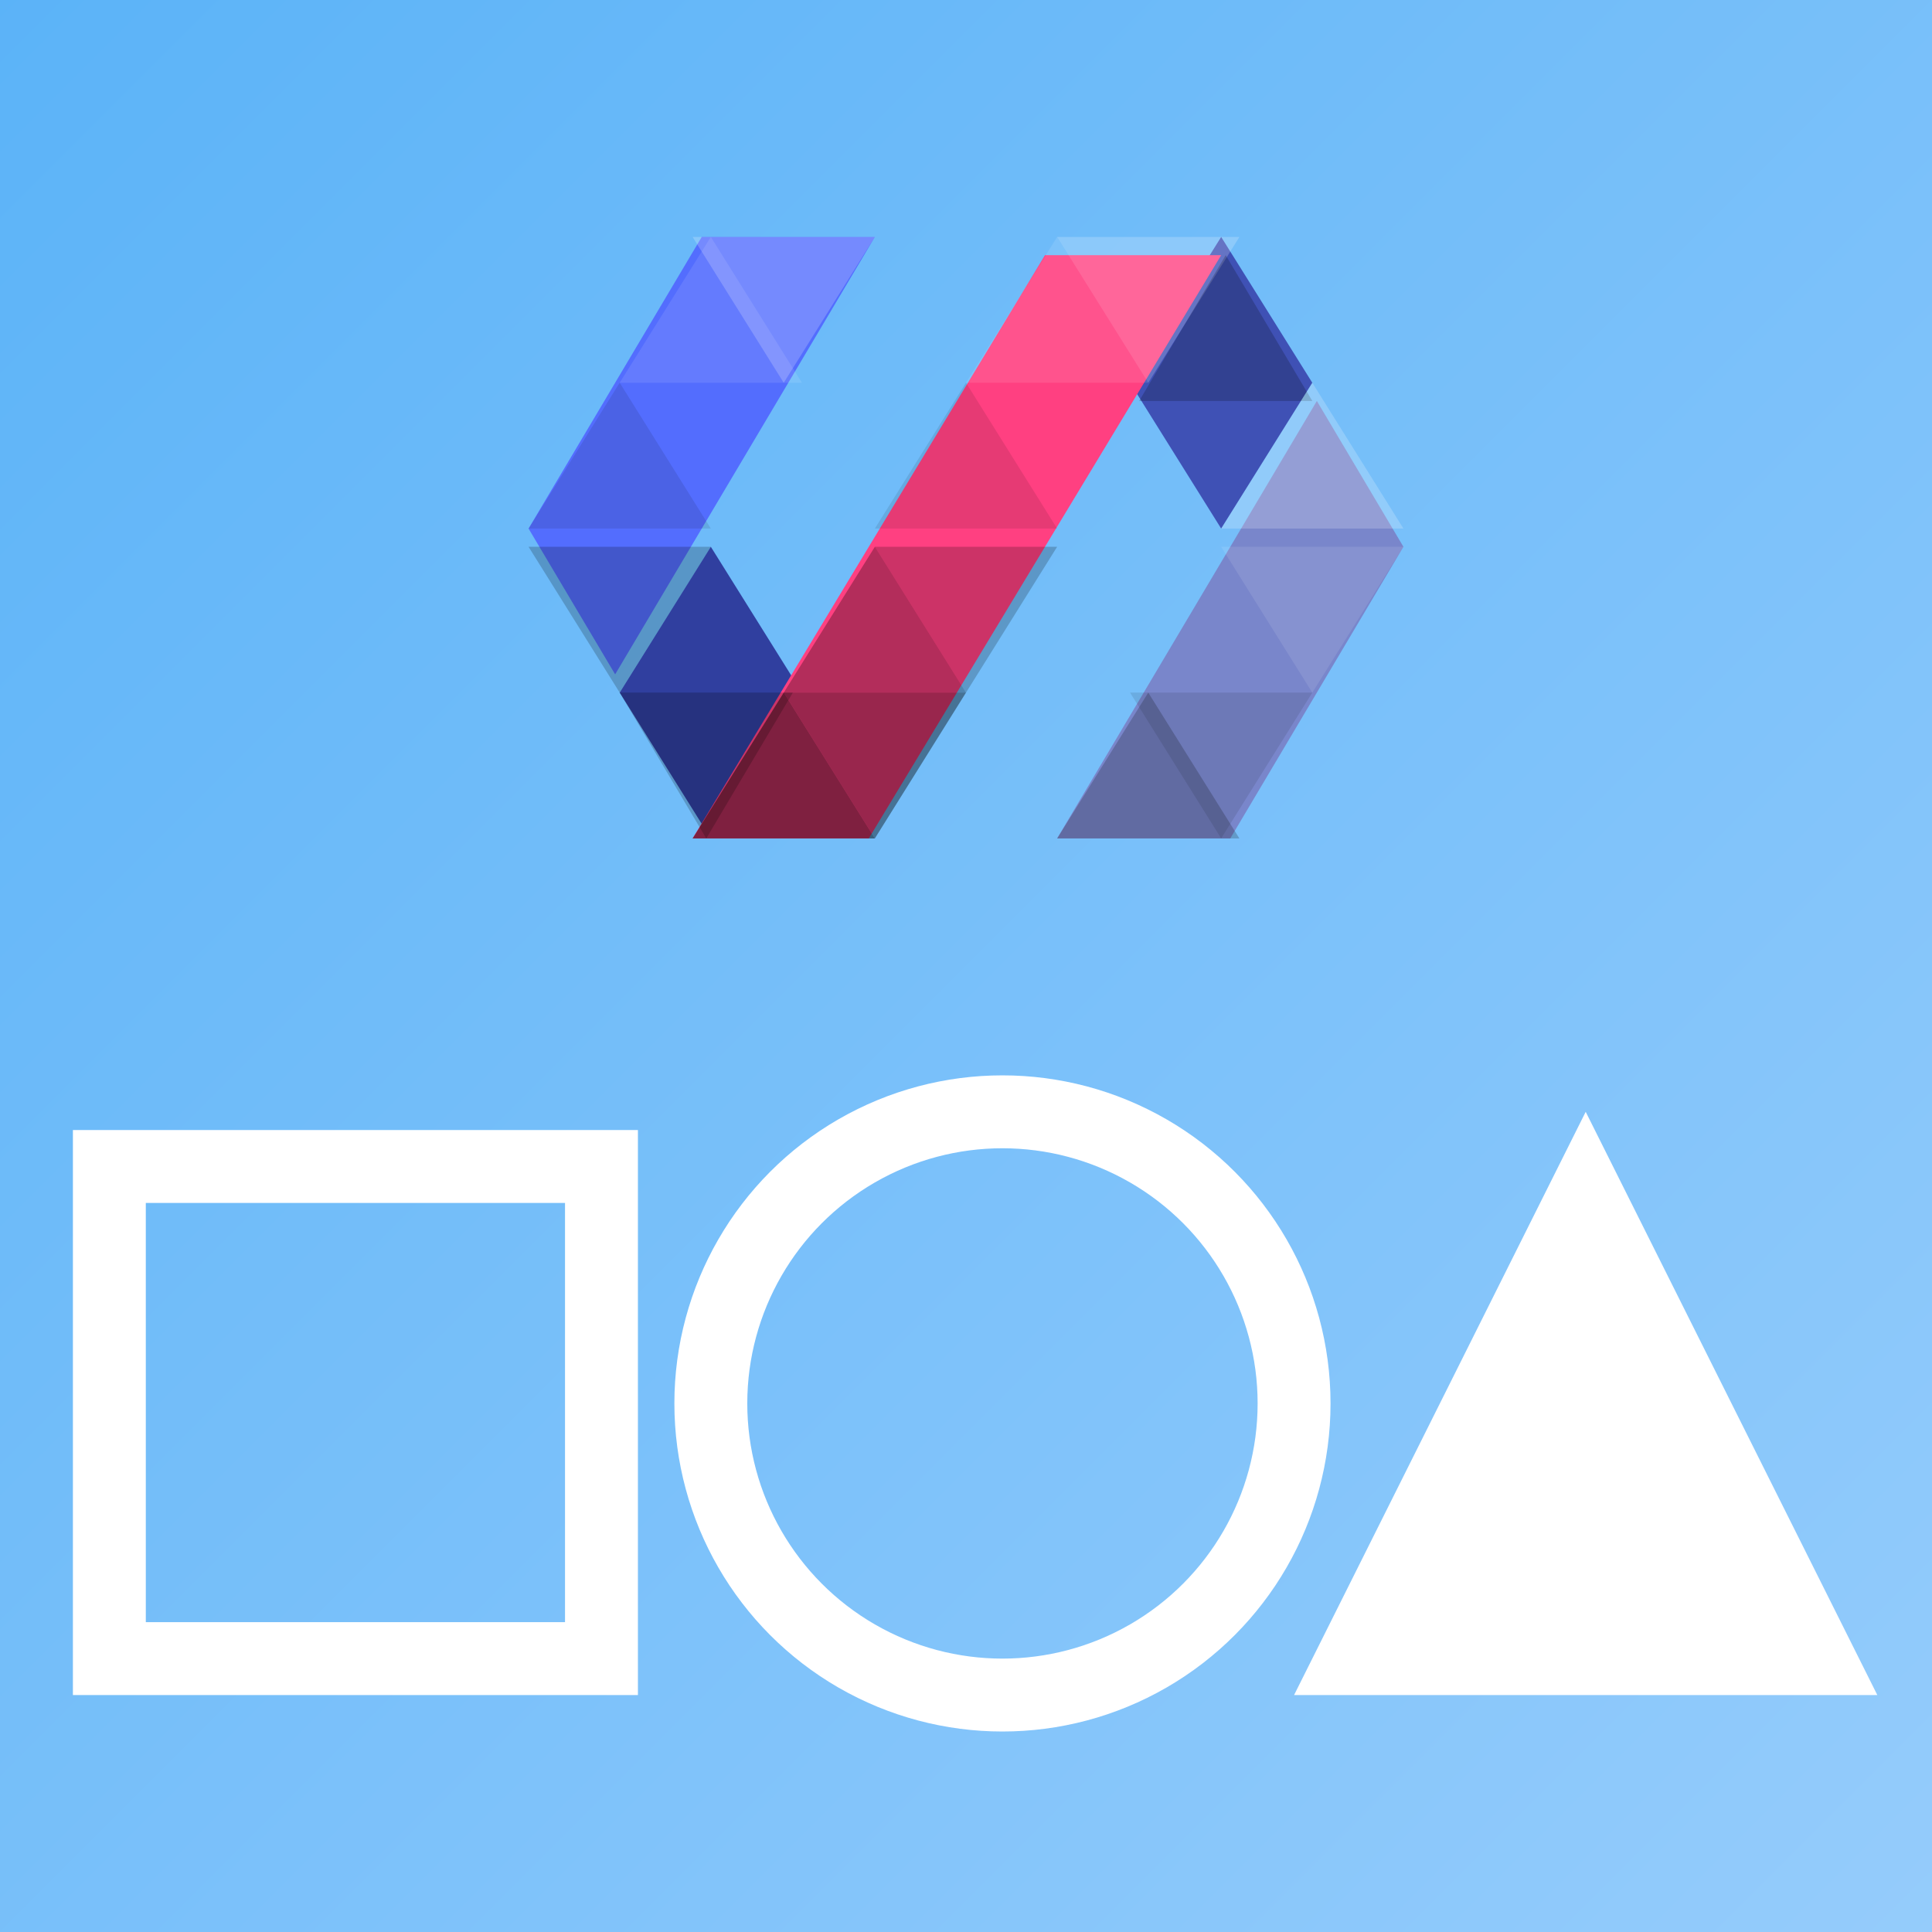 <?xml version="1.0" encoding="UTF-8"?>
<svg width="106px" height="106px" viewBox="0 0 106 106" version="1.1" xmlns="http://www.w3.org/2000/svg" xmlns:xlink="http://www.w3.org/1999/xlink">
    <rect x="0" y="0" width="106" height="106" fill="#333333" stroke="none"/>
    <!-- Generator: Sketch 55.2 (78181) - https://sketchapp.com -->
    <title>Untitled</title>
    <desc>Created with Sketch.</desc>
    <defs>
        <linearGradient x1="0%" y1="0%" x2="100%" y2="100%" id="linearGradient-1">
            <stop stop-color="#5BB3F8" offset="0%"></stop>
            <stop stop-color="#95CCFB" offset="100%"></stop>
        </linearGradient>
        <rect id="path-2" x="0" y="0" width="106" height="106"></rect>
    </defs>
    <g id="Page-1" stroke="none" stroke-width="1" fill="none" fill-rule="evenodd">
        <g id="Rectangle">
            <use fill="#D8D8D8" xlink:href="#path-2"></use>
            <use fill="url(#linearGradient-1)" xlink:href="#path-2"></use>
        </g>
        <polygon id="Triangle" fill="#FFFFFF" points="87 61 103 93 71 93"></polygon>
        <circle id="Oval" stroke="#FFFFFF" stroke-width="4" fill-opacity="0" fill="#FFFFFF" cx="55" cy="77" r="16"></circle>
        <rect id="Rectangle" stroke="#FFFFFF" stroke-width="4" fill-opacity="0" fill="#FFFFFF" x="6" y="64" width="27" height="27"></rect>
        <g id="polymer-logo" transform="translate(29, 6)">
            <polygon id="Path" fill="#303F9F" fill-rule="nonzero" points="10 24 5 32 10 40 15 32"></polygon>
            <polygon id="Path" fill="#3F51B5" fill-rule="nonzero" points="38 7 33 15 38 23 43 15"></polygon>
            <polygon id="Path" fill="#7986CB" fill-rule="nonzero" points="43.25 16 29 40 38.5 40 48 24"></polygon>
            <polygon id="Path" fill="#FF4081" fill-rule="nonzero" points="28.333 8 9 40 18.667 40 38 8"></polygon>
            <polygon id="Path" fill="#536DFE" fill-rule="nonzero" points="9.5 7 0 23 4.75 31 19 7"></polygon>
            <polygon id="Path" fill-opacity="0.2" fill="#FFFFFF" fill-rule="nonzero" points="29 7 34 15 39 7"></polygon>
            <polygon id="Path" fill-opacity="0.1" fill="#FFFFFF" fill-rule="nonzero" points="24 15 29 7 34 15"></polygon>
            <polygon id="Path" fill-opacity="0" fill="#FFFFFF" fill-rule="nonzero" points="24 15 29 23 34 15"></polygon>
            <polygon id="Path" fill-opacity="0.1" fill="#000000" fill-rule="nonzero" points="19 23 24 15 29 23"></polygon>
            <polygon id="Path" fill-opacity="0.2" fill="#000000" fill-rule="nonzero" points="19 24 24 32 29 24"></polygon>
            <polygon id="Path" fill-opacity="0.3" fill="#000000" fill-rule="nonzero" points="14 32 19 24 24 32"></polygon>
            <polygon id="Path" fill-opacity="0.4" fill="#000000" fill-rule="nonzero" points="14 32 19 40 24 32"></polygon>
            <polygon id="Path" fill-opacity="0.5" fill="#000000" fill-rule="nonzero" points="9 40 14 32 19 40"></polygon>
            <polygon id="Path" fill-opacity="0.2" fill="#FFFFFF" fill-rule="nonzero" points="9 7 14 15 19 7"></polygon>
            <polygon id="Path" fill-opacity="0.1" fill="#FFFFFF" fill-rule="nonzero" points="5 15 10 7 15 15"></polygon>
            <polygon id="Path" fill-opacity="0" fill="#FFFFFF" fill-rule="nonzero" points="5 15 10 23 15 15"></polygon>
            <polygon id="Path" fill-opacity="0.1" fill="#000000" fill-rule="nonzero" points="0 23 5 15 10 23"></polygon>
            <polygon id="Path" fill-opacity="0.2" fill="#000000" fill-rule="nonzero" points="0 24 5 32 10 24"></polygon>
            <polygon id="Path" fill-opacity="0" fill="#FFFFFF" fill-rule="nonzero" points="15 32 10 24 5 32"></polygon>
            <path d="M14.5,32 L9.75,40 L5,32 L14.5,32 Z M43,16 L38.25,8 L33.5,16 L43,16 Z" id="Shape" fill-opacity="0.2" fill="#000000" fill-rule="nonzero"></path>
            <polygon id="Path" fill-opacity="0" fill="#FFFFFF" fill-rule="nonzero" points="43 15 38 23 33 15"></polygon>
            <polygon id="Path" fill-opacity="0.2" fill="#FFFFFF" fill-rule="nonzero" points="38 23 43 15 48 23"></polygon>
            <polygon id="Path" fill-opacity="0.1" fill="#FFFFFF" fill-rule="nonzero" points="38 24 43 32 48 24"></polygon>
            <polygon id="Path" fill-opacity="0" fill="#FFFFFF" fill-rule="nonzero" points="33 32 38 24 43 32"></polygon>
            <polygon id="Path" fill-opacity="0.1" fill="#000000" fill-rule="nonzero" points="33 32 38 40 43 32"></polygon>
            <polygon id="Path" fill-opacity="0.2" fill="#000000" fill-rule="nonzero" points="29 40 34 32 39 40"></polygon>
            <polygon id="Path" points="0 0 48 0 48 47 0 47"></polygon>
        </g>
    </g>
</svg>